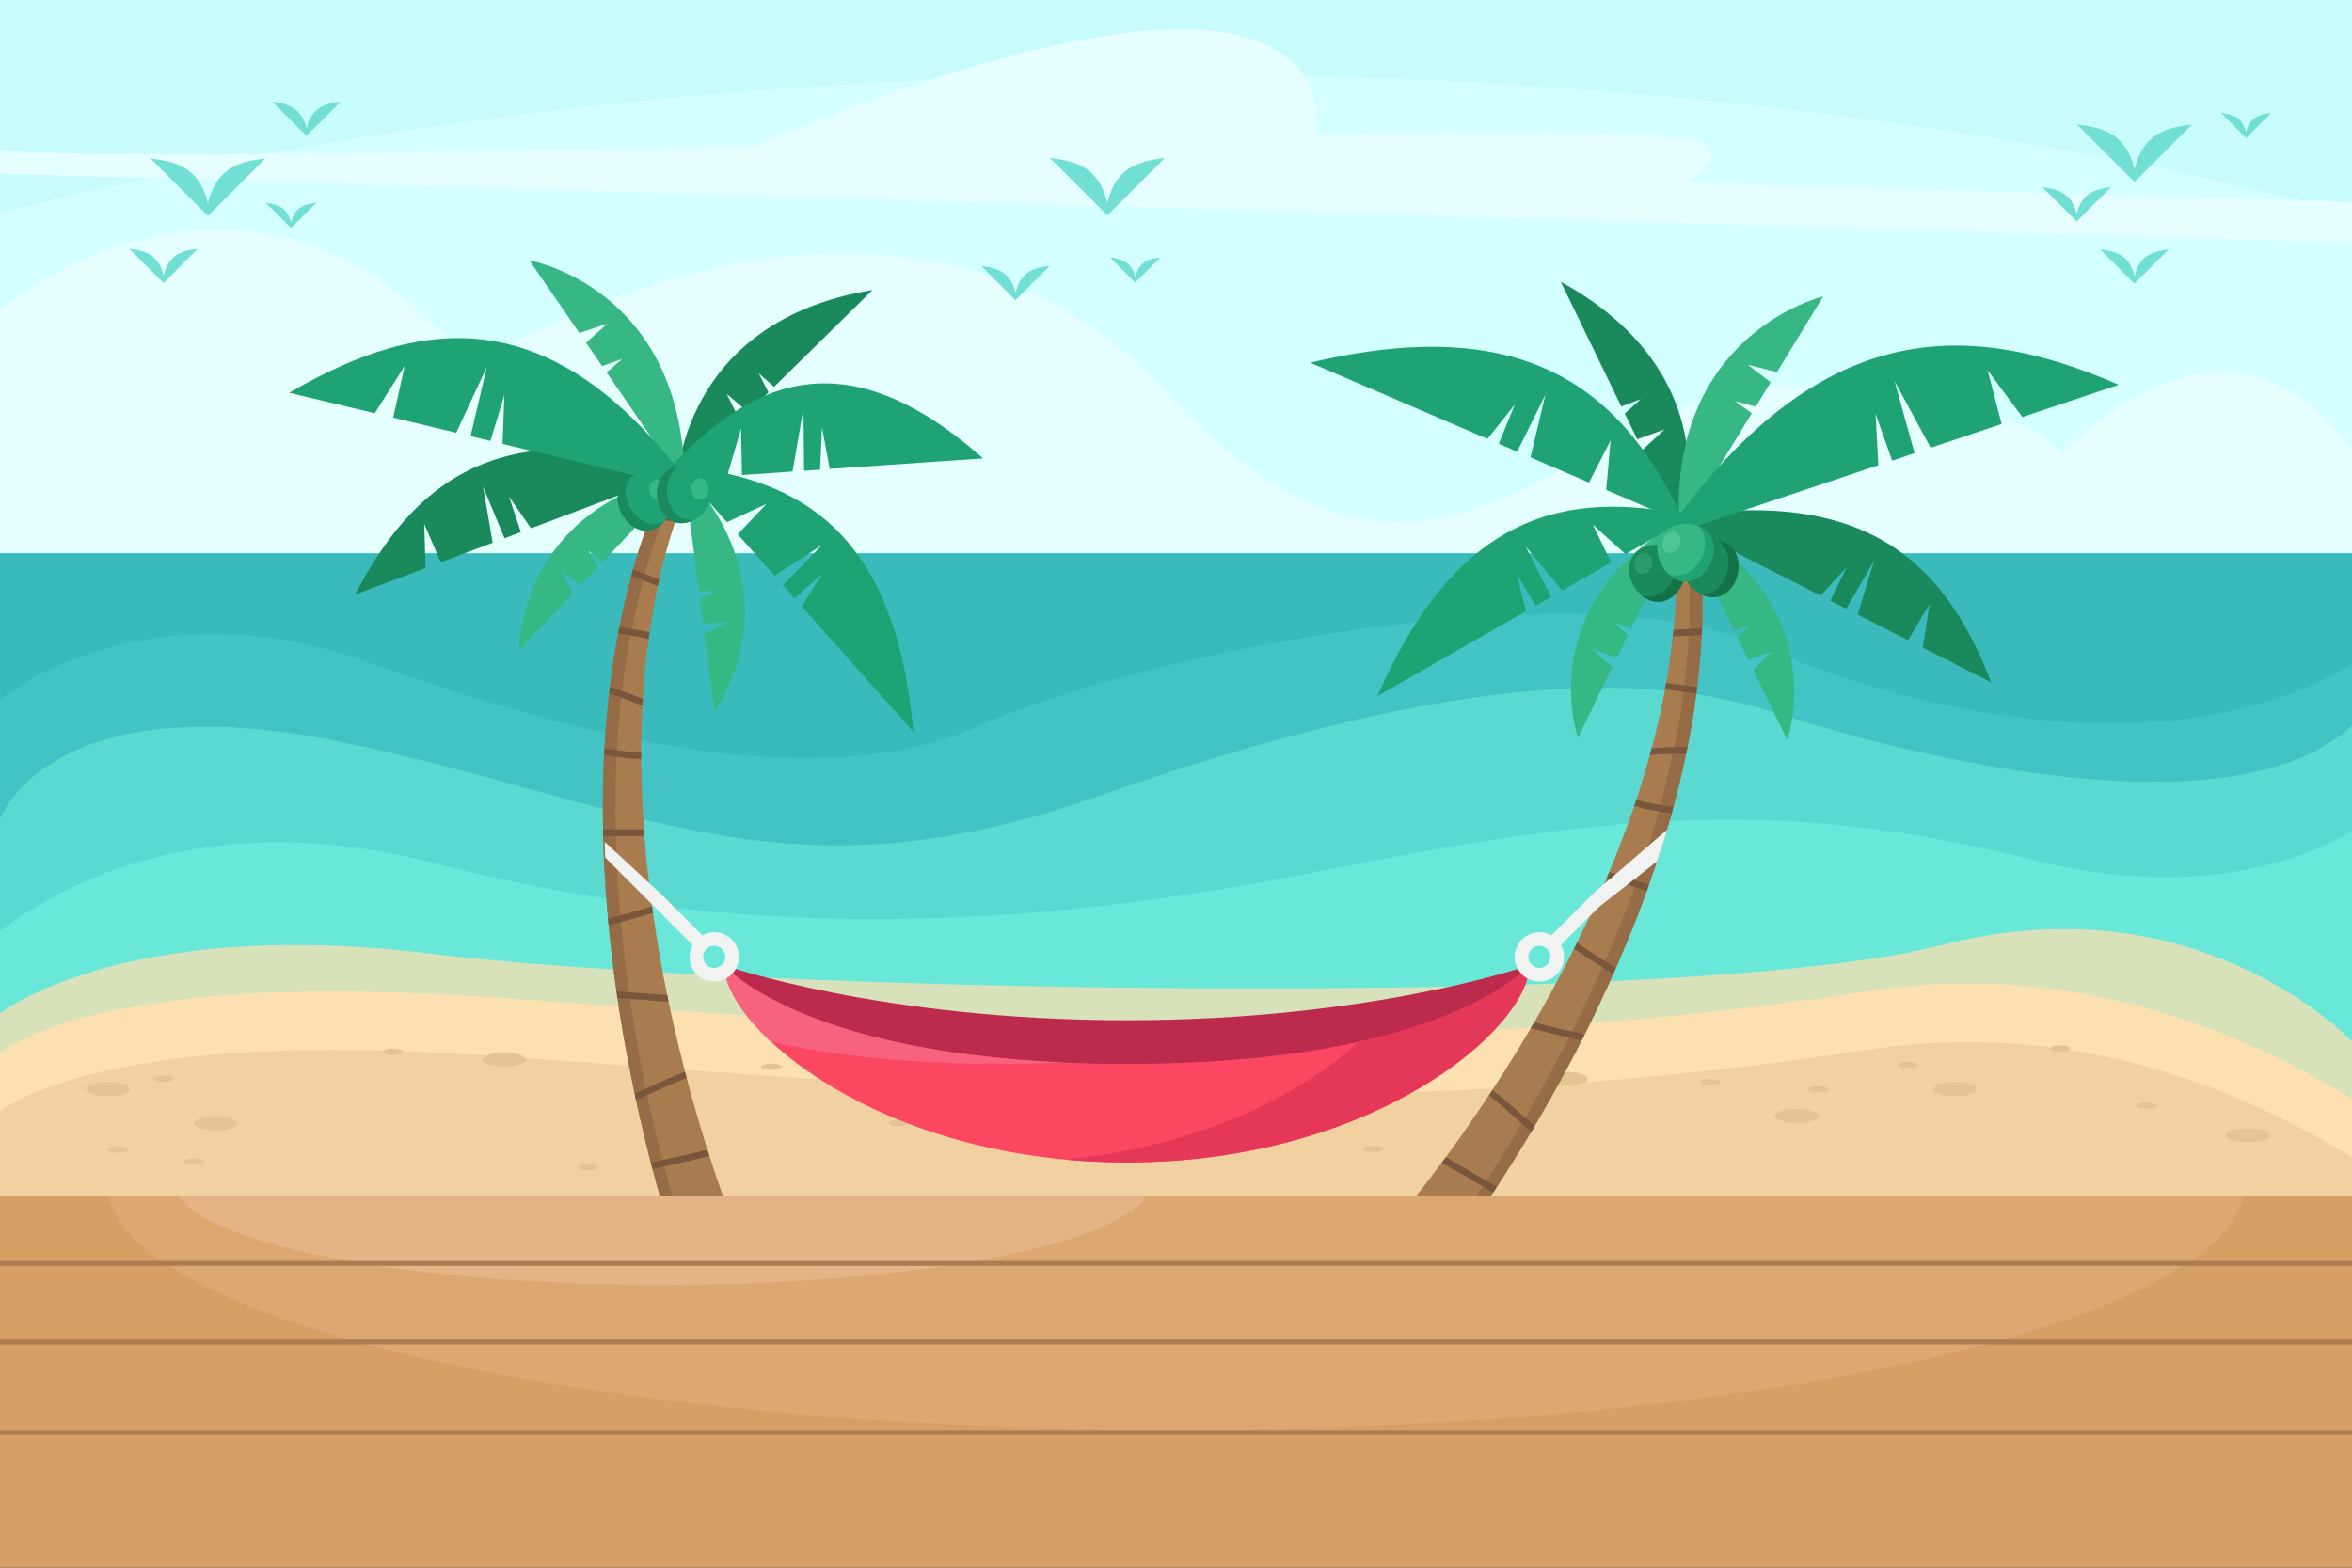 <svg xmlns="http://www.w3.org/2000/svg" id="master-artboard" width="3000" height="2000" x="0" y="0" version="1.1" viewBox="0 0 3000 2000" style="enable-background:new 0 0 3000 2000"><rect x="0" y="0" width="3000" height="2000" fill="#333333" stroke="none"/><g><path d="M 0 0 H 3000 V 940.2 H 0 V 0 Z" class="st0" transform="matrix(1, 0, 0, 1, 2.842170943040401e-14, 7.105427357601002e-15)" style="fill:#c8fcfa"/><path d="M0,272v551.8h3000V272C2571.1,160,2055.1,94.7,1500,94.7S428.9,160,0,272z" class="st1" transform="matrix(1, 0, 0, 1, 2.842170943040401e-14, 7.105427357601002e-15)" style="fill:#d3fffe"/><path d="M2630.2,579.2c0,0-63-87.7-345-87.7s-447,386.6-798.1,8.7S602,467,602,467C320,122,0,395.5,0,395.5v448.3 h3000V572C2832.7,350,2630.2,579.2,2630.2,579.2z" class="st2" transform="matrix(1, 0, 0, 1, 2.842170943040401e-14, 7.105427357601002e-15)" style="fill:#e5ffff"/><path d="M2179.3,186.7c-15.9-28.3-501.3-14.9-501.3-14.9s69.6-312.3-716.2,14.6c0,0-801.9,19.4-961.8,5.4l0,29.8 l3000,88.2v-52.4l-852.5-24.5C2147.5,232.8,2195.2,215,2179.3,186.7z" class="st2" transform="matrix(1, 0, 0, 1, 2.842170943040401e-14, 7.105427357601002e-15)" style="fill:#e5ffff"/></g><path d="M 0 706.2 H 3000 V 1761.7 H 0 V 706.2 Z" class="st3" transform="matrix(1, 0, 0, 1, 5.684341886080802e-14, 1.4210854715202004e-14)" style="fill:#69e7d9"/><path d="M2632.1,1185.2c-47.7,0-99.5,6-155.1,20.4c-155,40.1-506.4,55.5-875.4,55.5c-411.9,0-845.8-19.2-1052.6-44.5 c-63.5-7.8-120.9-11-172.4-11c-266.4,0-376.6,87.2-376.6,87.2v161.7h3000v-125.8C3000,1328.7,2865.6,1185.2,2632.1,1185.2z" class="st4" transform="matrix(1, 0, 0, 1, 5.684341886080802e-14, 1.4210854715202004e-14)" style="fill:#d7e2ba"/><path d="M2381,1264.7c-764,117.3-1416,22.7-1844,2.7s-537,76-537,76v418.2h3000v-360.1 C2823.4,1293.9,2614.9,1228.8,2381,1264.7z" class="st5" transform="matrix(1, 0, 0, 1, 5.684341886080802e-14, 1.4210854715202004e-14)" style="fill:#fce0b0"/><path d="M2381,1339.4c-764,117.3-1416,22.7-1844,2.7s-537,76-537,76v418.2h3000v-360.1 C2823.4,1368.6,2614.9,1303.5,2381,1339.4z" class="st6" transform="matrix(1, 0, 0, 1, 5.684341886080802e-14, 1.4210854715202004e-14)" style="fill:#f2d1a0"/><path d="M 165.9 1389.5 A 27.7 9 0 0 1 138.2 1398.5 A 27.7 9 0 0 1 110.5 1389.5 A 27.7 9 0 0 1 138.2 1380.5 A 27.7 9 0 0 1 165.9 1389.5 Z" class="st7" transform="matrix(1, 0, 0, 1, 5.684341886080802e-14, 1.4210854715202004e-14)" style="fill:#e5c493"/><path d="M 221.5 1376.4 A 12.8 4.1 0 0 1 208.7 1380.5 A 12.8 4.1 0 0 1 195.9 1376.4 A 12.8 4.1 0 0 1 208.7 1372.3 A 12.8 4.1 0 0 1 221.5 1376.4 Z" class="st7" transform="matrix(1, 0, 0, 1, 5.684341886080802e-14, 1.4210854715202004e-14)" style="fill:#e5c493"/><path d="M 163.6 1466.8 A 12.8 4.1 0 0 1 150.8 1470.9 A 12.8 4.1 0 0 1 138 1466.8 A 12.8 4.1 0 0 1 150.8 1462.7 A 12.8 4.1 0 0 1 163.6 1466.8 Z" class="st7" transform="matrix(1, 0, 0, 1, 5.684341886080802e-14, 1.4210854715202004e-14)" style="fill:#e5c493"/><path d="M 260.3 1481.7 A 12.8 4.1 0 0 1 247.5 1485.8 A 12.8 4.1 0 0 1 234.7 1481.7 A 12.8 4.1 0 0 1 247.5 1477.6 A 12.8 4.1 0 0 1 260.3 1481.7 Z" class="st7" transform="matrix(1, 0, 0, 1, 5.684341886080802e-14, 1.4210854715202004e-14)" style="fill:#e5c493"/><path d="M 513.9 1341.9 A 12.8 4.1 0 0 1 501.1 1346 A 12.8 4.1 0 0 1 488.3 1341.9 A 12.8 4.1 0 0 1 501.1 1337.8 A 12.8 4.1 0 0 1 513.9 1341.9 Z" class="st7" transform="matrix(1, 0, 0, 1, 5.684341886080802e-14, 1.4210854715202004e-14)" style="fill:#e5c493"/><path d="M 763 1489.3 A 12.8 4.1 0 0 1 750.2 1493.4 A 12.8 4.1 0 0 1 737.4 1489.3 A 12.8 4.1 0 0 1 750.2 1485.2 A 12.8 4.1 0 0 1 763 1489.3 Z" class="st7" transform="matrix(1, 0, 0, 1, 5.684341886080802e-14, 1.4210854715202004e-14)" style="fill:#e5c493"/><path d="M 996.4 1360.9 A 12.8 4.1 0 0 1 983.6 1365 A 12.8 4.1 0 0 1 970.8 1360.9 A 12.8 4.1 0 0 1 983.6 1356.8 A 12.8 4.1 0 0 1 996.4 1360.9 Z" class="st7" transform="matrix(1, 0, 0, 1, 5.684341886080802e-14, 1.4210854715202004e-14)" style="fill:#e5c493"/><path d="M 1517.2 1337.7 A 12.8 4.1 0 0 1 1504.4 1341.8 A 12.8 4.1 0 0 1 1491.6 1337.7 A 12.8 4.1 0 0 1 1504.4 1333.6 A 12.8 4.1 0 0 1 1517.2 1337.7 Z" class="st7" transform="matrix(1, 0, 0, 1, 5.684341886080802e-14, 1.4210854715202004e-14)" style="fill:#e5c493"/><path d="M 1158.9 1432.7 A 12.8 4.1 0 0 1 1146.1 1436.8 A 12.8 4.1 0 0 1 1133.3 1432.7 A 12.8 4.1 0 0 1 1146.1 1428.6 A 12.8 4.1 0 0 1 1158.9 1432.7 Z" class="st7" transform="matrix(1, 0, 0, 1, 5.684341886080802e-14, 1.4210854715202004e-14)" style="fill:#e5c493"/><path d="M 1764 1466 A 12.8 4.1 0 0 1 1751.2 1470.1 A 12.8 4.1 0 0 1 1738.4 1466 A 12.8 4.1 0 0 1 1751.2 1461.9 A 12.8 4.1 0 0 1 1764 1466 Z" class="st7" transform="matrix(1, 0, 0, 1, 5.684341886080802e-14, 1.4210854715202004e-14)" style="fill:#e5c493"/><path d="M 1807.5 1355 A 12.8 4.1 0 0 1 1794.7 1359.1 A 12.8 4.1 0 0 1 1781.9 1355 A 12.8 4.1 0 0 1 1794.7 1350.9 A 12.8 4.1 0 0 1 1807.5 1355 Z" class="st7" transform="matrix(1, 0, 0, 1, 5.684341886080802e-14, 1.4210854715202004e-14)" style="fill:#e5c493"/><path d="M 2331.9 1389.5 A 12.8 4.1 0 0 1 2319.1 1393.6 A 12.8 4.1 0 0 1 2306.3 1389.5 A 12.8 4.1 0 0 1 2319.1 1385.4 A 12.8 4.1 0 0 1 2331.9 1389.5 Z" class="st7" transform="matrix(1, 0, 0, 1, 5.684341886080802e-14, 1.4210854715202004e-14)" style="fill:#e5c493"/><path d="M 2640.8 1337.7 A 12.8 4.1 0 0 1 2628 1341.8 A 12.8 4.1 0 0 1 2615.2 1337.7 A 12.8 4.1 0 0 1 2628 1333.6 A 12.8 4.1 0 0 1 2640.8 1337.7 Z" class="st7" transform="matrix(1, 0, 0, 1, 5.684341886080802e-14, 1.4210854715202004e-14)" style="fill:#e5c493"/><path d="M 2751 1410.5 A 12.8 4.1 0 0 1 2738.2 1414.6 A 12.8 4.1 0 0 1 2725.4 1410.5 A 12.8 4.1 0 0 1 2738.2 1406.4 A 12.8 4.1 0 0 1 2751 1410.5 Z" class="st7" transform="matrix(1, 0, 0, 1, 5.684341886080802e-14, 1.4210854715202004e-14)" style="fill:#e5c493"/><path d="M 2195 1380.5 A 12.8 4.1 0 0 1 2182.2 1384.6 A 12.8 4.1 0 0 1 2169.4 1380.5 A 12.8 4.1 0 0 1 2182.2 1376.4 A 12.8 4.1 0 0 1 2195 1380.5 Z" class="st7" transform="matrix(1, 0, 0, 1, 5.684341886080802e-14, 1.4210854715202004e-14)" style="fill:#e5c493"/><path d="M 2446 1358.5 A 12.8 4.1 0 0 1 2433.2 1362.6 A 12.8 4.1 0 0 1 2420.4 1358.5 A 12.8 4.1 0 0 1 2433.2 1354.4 A 12.8 4.1 0 0 1 2446 1358.5 Z" class="st7" transform="matrix(1, 0, 0, 1, 5.684341886080802e-14, 1.4210854715202004e-14)" style="fill:#e5c493"/><path d="M 303 1433 A 27.7 9 0 0 1 275.3 1442 A 27.7 9 0 0 1 247.6 1433 A 27.7 9 0 0 1 275.3 1424 A 27.7 9 0 0 1 303 1433 Z" class="st7" transform="matrix(1, 0, 0, 1, 5.684341886080802e-14, 1.4210854715202004e-14)" style="fill:#e5c493"/><path d="M 884.6 1423.7 A 27.7 9 0 0 1 856.9 1432.7 A 27.7 9 0 0 1 829.2 1423.7 A 27.7 9 0 0 1 856.9 1414.7 A 27.7 9 0 0 1 884.6 1423.7 Z" class="st7" transform="matrix(1, 0, 0, 1, 5.684341886080802e-14, 1.4210854715202004e-14)" style="fill:#e5c493"/><path d="M 670.7 1351.9 A 27.7 9 0 0 1 643 1360.9 A 27.7 9 0 0 1 615.3 1351.9 A 27.7 9 0 0 1 643 1342.9 A 27.7 9 0 0 1 670.7 1351.9 Z" class="st7" transform="matrix(1, 0, 0, 1, 5.684341886080802e-14, 1.4210854715202004e-14)" style="fill:#e5c493"/><path d="M 1696.4 1360.9 A 27.7 9 0 0 1 1668.7 1369.9 A 27.7 9 0 0 1 1641 1360.9 A 27.7 9 0 0 1 1668.7 1351.9 A 27.7 9 0 0 1 1696.4 1360.9 Z" class="st7" transform="matrix(1, 0, 0, 1, 5.684341886080802e-14, 1.4210854715202004e-14)" style="fill:#e5c493"/><path d="M 1306.9 1448.5 A 27.7 9 0 0 1 1279.2 1457.5 A 27.7 9 0 0 1 1251.5 1448.5 A 27.7 9 0 0 1 1279.2 1439.5 A 27.7 9 0 0 1 1306.9 1448.5 Z" class="st7" transform="matrix(1, 0, 0, 1, 5.684341886080802e-14, 1.4210854715202004e-14)" style="fill:#e5c493"/><path d="M 2025.1 1376.4 A 27.7 9 0 0 1 1997.4 1385.4 A 27.7 9 0 0 1 1969.7 1376.4 A 27.7 9 0 0 1 1997.4 1367.4 A 27.7 9 0 0 1 2025.1 1376.4 Z" class="st7" transform="matrix(1, 0, 0, 1, 5.684341886080802e-14, 1.4210854715202004e-14)" style="fill:#e5c493"/><path d="M 2521.6 1389.5 A 27.7 9 0 0 1 2493.9 1398.5 A 27.7 9 0 0 1 2466.2 1389.5 A 27.7 9 0 0 1 2493.9 1380.5 A 27.7 9 0 0 1 2521.6 1389.5 Z" class="st7" transform="matrix(1, 0, 0, 1, 5.684341886080802e-14, 1.4210854715202004e-14)" style="fill:#e5c493"/><path d="M 2319 1423.7 A 27.7 9 0 0 1 2291.3 1432.7 A 27.7 9 0 0 1 2263.6 1423.7 A 27.7 9 0 0 1 2291.3 1414.7 A 27.7 9 0 0 1 2319 1423.7 Z" class="st7" transform="matrix(1, 0, 0, 1, 5.684341886080802e-14, 1.4210854715202004e-14)" style="fill:#e5c493"/><path d="M 2894.6 1448.5 A 27.7 9 0 0 1 2866.9 1457.5 A 27.7 9 0 0 1 2839.2 1448.5 A 27.7 9 0 0 1 2866.9 1439.5 A 27.7 9 0 0 1 2894.6 1448.5 Z" class="st7" transform="matrix(1, 0, 0, 1, 5.684341886080802e-14, 1.4210854715202004e-14)" style="fill:#e5c493"/><path d="M3000,706.2H0v481.7c82.8-63.1,266.7-160.6,553-86.9c404,104,766.9,84,1143.5,8s592.5-88,896.5-12 c179.9,45,316.4,15.2,407-36.4V706.2z" class="st8" transform="matrix(1, 0, 0, 1, 5.684341886080802e-14, 1.4210854715202004e-14)" style="fill:#5bd9d1"/><path d="M0,1045c0,0,61-175.9,437-98s560,210,960,70s669.2-172,866.6-108s597.4,156,741.4,12l-5-214.8H0V1045z" class="st9" transform="matrix(1, 0, 0, 1, 5.684341886080802e-14, 1.4210854715202004e-14)" style="fill:#44c3c5"/><path d="M0,892.3c0,0,179.6-149.7,466.3-48.5s579.6,173.2,785.1,81.2S2017,722.5,2245,823.7s556,150.9,760,20.1 l-5-137.6H0V892.3z" class="st10" transform="matrix(1, 0, 0, 1, 5.684341886080802e-14, 1.4210854715202004e-14)" style="fill:#3ababa"/><g><path d="M1485.8,201.5c0.4-0.1,0.6-0.2,0.4-0.4L1485.8,201.5z" class="st11" transform="matrix(1, 0, 0, 1, 5.684341886080802e-14, 1.4210854715202004e-14)" style="fill:#71dfd4"/><path d="M1339.2,201.5l-0.4-0.4C1338.7,201.3,1338.8,201.4,1339.2,201.5z" class="st11" transform="matrix(1, 0, 0, 1, 5.684341886080802e-14, 1.4210854715202004e-14)" style="fill:#71dfd4"/><path d="M1412.5,259.2c-2.5-11.4-7.7-26.1-18.8-37.1c-19.1-19.1-50.4-19.4-54.5-20.6l71.3,71.3l2,2l2-2l71.3-71.3 c-4.1,1.2-35.4,1.5-54.5,20.6C1420.2,233.1,1415,247.8,1412.5,259.2z" class="st11" transform="matrix(1, 0, 0, 1, 5.684341886080802e-14, 1.4210854715202004e-14)" style="fill:#71dfd4"/></g><path d="M1338.9,339.4c0.2-0.1,0.3-0.1,0.2-0.2L1338.9,339.4z" class="st11" transform="matrix(1, 0, 0, 1, 8.526512829121202e-14, 2.1316282072803006e-14)" style="fill:#71dfd4"/><path d="M1251.6,339.4l-0.2-0.2C1251.3,339.2,1251.4,339.3,1251.6,339.4z" class="st11" transform="matrix(1, 0, 0, 1, 8.526512829121202e-14, 2.1316282072803006e-14)" style="fill:#71dfd4"/><path d="M1295.3,373.7c-1.5-6.8-4.6-15.5-11.2-22.1c-11.4-11.4-30-11.5-32.5-12.3l42.4,42.4l1.2,1.2l1.2-1.2 l42.4-42.4c-2.5,0.7-21.1,0.9-32.5,12.3C1299.9,358.2,1296.8,366.9,1295.3,373.7z" class="st11" transform="matrix(1, 0, 0, 1, 8.526512829121202e-14, 2.1316282072803006e-14)" style="fill:#71dfd4"/><path d="M1480.1,328.5c0.2-0.1,0.2-0.1,0.2-0.2L1480.1,328.5z" class="st11" transform="matrix(1, 0, 0, 1, 8.526512829121202e-14, 2.1316282072803006e-14)" style="fill:#71dfd4"/><path d="M1416,328.5l-0.2-0.2C1415.8,328.4,1415.8,328.4,1416,328.5z" class="st11" transform="matrix(1, 0, 0, 1, 8.526512829121202e-14, 2.1316282072803006e-14)" style="fill:#71dfd4"/><path d="M1448,353.7c-1.1-5-3.4-11.4-8.2-16.2c-8.3-8.3-22-8.5-23.8-9l31.1,31.1l0.9,0.9l0.9-0.9l31.1-31.1 c-1.8,0.5-15.5,0.7-23.8,9C1451.4,342.3,1449.1,348.7,1448,353.7z" class="st11" transform="matrix(1, 0, 0, 1, 8.526512829121202e-14, 2.1316282072803006e-14)" style="fill:#71dfd4"/><g><path d="M338.5,202.1c0.4-0.1,0.6-0.2,0.4-0.4L338.5,202.1z" class="st11" transform="matrix(1, 0, 0, 1, 5.684341886080802e-14, 1.4210854715202004e-14)" style="fill:#71dfd4"/><path d="M191.9,202.1l-0.4-0.4C191.3,201.8,191.5,202,191.9,202.1z" class="st11" transform="matrix(1, 0, 0, 1, 5.684341886080802e-14, 1.4210854715202004e-14)" style="fill:#71dfd4"/><path d="M265.2,259.8c-2.5-11.4-7.7-26.1-18.8-37.1c-19.1-19.1-50.4-19.4-54.5-20.6l71.3,71.3l2,2l2-2l71.3-71.3 c-4.1,1.2-35.4,1.5-54.5,20.6C272.9,233.7,267.7,248.4,265.2,259.8z" class="st11" transform="matrix(1, 0, 0, 1, 5.684341886080802e-14, 1.4210854715202004e-14)" style="fill:#71dfd4"/></g><path d="M434.6,129.8c0.2-0.1,0.3-0.1,0.2-0.2L434.6,129.8z" class="st11" transform="matrix(1, 0, 0, 1, 8.526512829121202e-14, 2.1316282072803006e-14)" style="fill:#71dfd4"/><path d="M347.3,129.8l-0.2-0.2C347,129.7,347.1,129.8,347.3,129.8z" class="st11" transform="matrix(1, 0, 0, 1, 8.526512829121202e-14, 2.1316282072803006e-14)" style="fill:#71dfd4"/><path d="M391,164.2c-1.5-6.8-4.6-15.5-11.2-22.1c-11.4-11.4-30-11.5-32.5-12.3l42.4,42.4l1.2,1.2l1.2-1.2l42.4-42.4 c-2.5,0.7-21.1,0.9-32.5,12.3C395.6,148.7,392.5,157.4,391,164.2z" class="st11" transform="matrix(1, 0, 0, 1, 8.526512829121202e-14, 2.1316282072803006e-14)" style="fill:#71dfd4"/><path d="M252.4,317.4c0.2-0.1,0.3-0.1,0.2-0.2L252.4,317.4z" class="st11" transform="matrix(1, 0, 0, 1, 8.526512829121202e-14, 2.1316282072803006e-14)" style="fill:#71dfd4"/><path d="M165.1,317.4l-0.2-0.2C164.7,317.3,164.8,317.4,165.1,317.4z" class="st11" transform="matrix(1, 0, 0, 1, 8.526512829121202e-14, 2.1316282072803006e-14)" style="fill:#71dfd4"/><path d="M208.7,351.8c-1.5-6.8-4.6-15.5-11.2-22.1c-11.4-11.4-30-11.5-32.5-12.3l42.4,42.4l1.2,1.2l1.2-1.2 l42.4-42.4c-2.5,0.7-21.1,0.9-32.5,12.3C213.3,336.3,210.2,345,208.7,351.8z" class="st11" transform="matrix(1, 0, 0, 1, 8.526512829121202e-14, 2.1316282072803006e-14)" style="fill:#71dfd4"/><path d="M403.2,258.9c0.2-0.1,0.2-0.1,0.2-0.2L403.2,258.9z" class="st11" transform="matrix(1, 0, 0, 1, 8.526512829121202e-14, 2.1316282072803006e-14)" style="fill:#71dfd4"/><path d="M339.1,258.9l-0.2-0.2C338.9,258.8,339,258.8,339.1,258.9z" class="st11" transform="matrix(1, 0, 0, 1, 8.526512829121202e-14, 2.1316282072803006e-14)" style="fill:#71dfd4"/><path d="M371.2,284.1c-1.1-5-3.4-11.4-8.2-16.2c-8.3-8.3-22-8.5-23.8-9l31.1,31.1l0.9,0.9l0.9-0.9l31.1-31.1 c-1.8,0.5-15.5,0.7-23.8,9C374.5,272.7,372.3,279.1,371.2,284.1z" class="st11" transform="matrix(1, 0, 0, 1, 8.526512829121202e-14, 2.1316282072803006e-14)" style="fill:#71dfd4"/><g><path d="M2795.9,158.8c0.4-0.1,0.6-0.2,0.4-0.4L2795.9,158.8z" class="st11" transform="matrix(1, 0, 0, 1, 5.684341886080802e-14, 1.4210854715202004e-14)" style="fill:#71dfd4"/><path d="M2649.3,158.8l-0.4-0.4C2648.8,158.6,2648.9,158.7,2649.3,158.8z" class="st11" transform="matrix(1, 0, 0, 1, 5.684341886080802e-14, 1.4210854715202004e-14)" style="fill:#71dfd4"/><path d="M2722.6,216.5c-2.5-11.4-7.7-26.1-18.8-37.1c-19.1-19.1-50.4-19.4-54.5-20.6l71.3,71.3l2,2l2-2l71.3-71.3 c-4.1,1.2-35.4,1.5-54.5,20.6C2730.3,190.4,2725.1,205.1,2722.6,216.5z" class="st11" transform="matrix(1, 0, 0, 1, 5.684341886080802e-14, 1.4210854715202004e-14)" style="fill:#71dfd4"/></g><path d="M2692.5,238.9c0.2-0.1,0.3-0.1,0.2-0.2L2692.5,238.9z" class="st11" transform="matrix(1, 0, 0, 1, 8.526512829121202e-14, 2.1316282072803006e-14)" style="fill:#71dfd4"/><path d="M2605.2,238.9l-0.2-0.2C2604.9,238.8,2605,238.8,2605.2,238.9z" class="st11" transform="matrix(1, 0, 0, 1, 8.526512829121202e-14, 2.1316282072803006e-14)" style="fill:#71dfd4"/><path d="M2648.9,273.3c-1.5-6.8-4.6-15.5-11.2-22.1c-11.4-11.4-30-11.5-32.5-12.3l42.4,42.4l1.2,1.2l1.2-1.2 l42.4-42.4c-2.5,0.7-21.1,0.9-32.5,12.3C2653.5,257.7,2650.3,266.5,2648.9,273.3z" class="st11" transform="matrix(1, 0, 0, 1, 8.526512829121202e-14, 2.1316282072803006e-14)" style="fill:#71dfd4"/><path d="M2766.3,318.3c0.2-0.1,0.3-0.1,0.2-0.2L2766.3,318.3z" class="st11" transform="matrix(1, 0, 0, 1, 8.526512829121202e-14, 2.1316282072803006e-14)" style="fill:#71dfd4"/><path d="M2679,318.3l-0.2-0.2C2678.6,318.1,2678.7,318.2,2679,318.3z" class="st11" transform="matrix(1, 0, 0, 1, 8.526512829121202e-14, 2.1316282072803006e-14)" style="fill:#71dfd4"/><path d="M2722.6,352.6c-1.5-6.8-4.6-15.5-11.2-22.1c-11.4-11.4-30-11.5-32.5-12.3l42.4,42.4l1.2,1.2l1.2-1.2 l42.4-42.4c-2.5,0.7-21.1,0.9-32.5,12.3C2727.2,337.1,2724.1,345.8,2722.6,352.6z" class="st11" transform="matrix(1, 0, 0, 1, 8.526512829121202e-14, 2.1316282072803006e-14)" style="fill:#71dfd4"/><path d="M2896.9,144c0.2-0.1,0.2-0.1,0.2-0.2L2896.9,144z" class="st11" transform="matrix(1, 0, 0, 1, 8.526512829121202e-14, 2.1316282072803006e-14)" style="fill:#71dfd4"/><path d="M2832.8,144l-0.2-0.2C2832.6,143.8,2832.7,143.9,2832.8,144z" class="st11" transform="matrix(1, 0, 0, 1, 8.526512829121202e-14, 2.1316282072803006e-14)" style="fill:#71dfd4"/><path d="M2864.9,169.2c-1.1-5-3.4-11.4-8.2-16.2c-8.3-8.3-22-8.5-23.8-9l31.1,31.1l0.9,0.9l0.9-0.9l31.1-31.1 c-1.8,0.5-15.5,0.7-23.8,9C2868.2,157.8,2866,164.2,2864.9,169.2z" class="st11" transform="matrix(1, 0, 0, 1, 8.526512829121202e-14, 2.1316282072803006e-14)" style="fill:#71dfd4"/><g><path d="M2092.9,509.1l-20.5,18.5l15.9,32.8l34.6-12.5l-28,26.2l49.4,101.7c0,0,68.4-194.5-153.5-316.3l77.2,159.1 L2092.9,509.1z" class="st12" transform="matrix(1, 0, 0, 1, 5.684341886080802e-14, 1.4210854715202004e-14)" style="fill:#1a895c"/><path d="M2212.9,511.6l26.6,7.2l19-31.1l-29.2-22.4l37.2,9.4l58.9-96.5c0,0-200.7,47.5-183.2,300l92.2-151 L2212.9,511.6z" class="st13" transform="matrix(1, 0, 0, 1, 5.684341886080802e-14, 1.4210854715202004e-14)" style="fill:#37b783"/><path d="M2234.1,796.5l-18.1,16.4l14.1,29l30.7-11.1l-24.8,23.2l43.7,90.1c0,0,60.6-172.3-136-280.2l68.4,141 L2234.1,796.5z" class="st13" transform="matrix(1, 0, 0, 1, 5.684341886080802e-14, 1.4210854715202004e-14)" style="fill:#37b783"/><path d="M2058.3,793.8l18.1,16.4l-14.1,29l-30.7-11.1l24.8,23.2l-43.7,90.1c0,0-60.6-172.3,136-280.2l-68.4,141 L2058.3,793.8z" class="st13" transform="matrix(1, 0, 0, 1, 5.684341886080802e-14, 1.4210854715202004e-14)" style="fill:#37b783"/><g><path d="M2164.7,664.1c5.5,42.6,7.7,85.6,6.7,128.5c-1.6,42.9-6,85.7-12.9,128.1c-7.4,42.2-17,84.1-28.6,125.4 c-12,41.1-25.7,81.7-41,121.7c-31.1,79.7-68.1,157.1-110.1,231.6c-21,37.3-43.1,73.9-66.4,109.9c-11.7,17.9-23.6,35.8-35.9,53.4 c-6.2,8.8-12.4,17.6-18.8,26.3l-9.7,13.1c-3.3,4.4-6.5,8.6-10.2,13.4l-62.3-51.9c2.9-3.3,6.3-7.4,9.5-11.2l9.7-11.8 c6.4-7.9,12.8-16,19.1-24.1c12.7-16.2,24.9-32.8,37.1-49.4c24.1-33.4,47.3-67.7,69.4-102.6c44.3-69.8,83.7-142.6,117.7-217.9 c16.7-37.7,31.9-76.1,45.5-115.1c13.2-39.1,24.4-78.7,33.6-118.9c8.7-40.2,15-81,18.7-122c3-41,3.1-82.2-0.1-123.3L2164.7,664.1 z" class="st14" transform="matrix(1, 0, 0, 1, 5.684341886080802e-14, 1.4210854715202004e-14)" style="fill:#a87c4f"/><path d="M2164.7,664.1l-15.7,1.8c5,41,7,82.3,6.1,123.6c-1.6,42.9-6,85.7-12.9,128.1c-7.4,42.2-17,84.1-28.6,125.4 c-12,41.1-25.7,81.7-41,121.7c-31.1,79.7-68.1,157.1-110.1,231.6c-21,37.3-43.1,73.9-66.4,109.9c-11.7,17.9-23.6,35.8-35.9,53.4 c-6.2,8.8-12.4,17.6-18.8,26.3l-9.7,13.1c-1.8,2.4-3.5,4.7-5.3,7.1l11.4,9.5c3.8-4.8,6.9-9,10.2-13.4l9.7-13.1 c6.4-8.7,12.6-17.5,18.8-26.3c12.4-17.6,24.2-35.5,35.9-53.4c23.3-36,45.4-72.6,66.4-109.9c42-74.5,79-151.9,110.1-231.6 c15.3-40,29-80.6,41-121.7c11.6-41.3,21.2-83.1,28.6-125.4c6.9-42.4,11.3-85.1,12.9-128C2172.4,749.6,2170.2,706.7,2164.7,664.1 z" class="st15" transform="matrix(1, 0, 0, 1, 5.684341886080802e-14, 1.4210854715202004e-14)" style="fill:#956c45"/><g><path d="M2138,726.9c10.9,1.8,21.8,3.7,32.6,5.6c-0.1-2.9-0.3-5.8-0.4-8.7c-10.7-1.9-21.5-3.7-32.3-5.5 C2138,721.2,2138,724,2138,726.9z" class="st16" transform="matrix(1, 0, 0, 1, 5.684341886080802e-14, 1.4210854715202004e-14)" style="fill:#7a573c"/><path d="M2150.6,961.5c0.6-2.8,1.2-5.6,1.8-8.5c-15.3,0-30.5,0.5-45.8,1.5c-0.8,2.9-1.5,5.7-2.3,8.6 C2119.7,962,2135.1,961.5,2150.6,961.5z" class="st16" transform="matrix(1, 0, 0, 1, 5.684341886080802e-14, 1.4210854715202004e-14)" style="fill:#7a573c"/><path d="M1944.6,1425.4c-13.5-11.8-26.7-24-40.9-34.9c-1.5,2.3-3.1,4.6-4.6,7c16,12.2,30.8,26.3,45.9,39.5 c2.7,2.4,5.4,4.7,8.1,7.1c1.5-2.5,2.9-4.9,4.4-7.4L1944.6,1425.4z" class="st16" transform="matrix(1, 0, 0, 1, 5.684341886080802e-14, 1.4210854715202004e-14)" style="fill:#7a573c"/><path d="M2123.7,879.6c13.4,1.6,26.7,3.3,40,5.3c0.4-2.8,0.7-5.6,1-8.4c-13.2-1.9-26.4-3.6-39.7-5.2 C2124.6,874.1,2124.2,876.8,2123.7,879.6z" class="st16" transform="matrix(1, 0, 0, 1, 5.684341886080802e-14, 1.4210854715202004e-14)" style="fill:#7a573c"/><path d="M1956.7,1304.4c-1.5,2.5-2.9,5.1-4.4,7.6c21.6,5.3,43.2,10.5,64.9,15.5c1.3-2.6,2.6-5.2,4-7.8 C1999.7,1314.8,1978.2,1309.7,1956.7,1304.4z" class="st16" transform="matrix(1, 0, 0, 1, 5.684341886080802e-14, 1.4210854715202004e-14)" style="fill:#7a573c"/><path d="M2132.1,1037.8c0.7-2.7,1.5-5.4,2.2-8.2c-15.9-2.3-31.7-5.1-47.2-9.3c-0.9,2.7-1.7,5.4-2.6,8.1 C2100.1,1032.7,2116.1,1035.5,2132.1,1037.8z" class="st16" transform="matrix(1, 0, 0, 1, 5.684341886080802e-14, 1.4210854715202004e-14)" style="fill:#7a573c"/><path d="M2100.5,1136.6c1-2.7,1.8-5.3,2.8-8c-16.9-5.2-33.8-10.6-50.7-16c-1.1,2.6-2.2,5.2-3.3,7.8 C2066.3,1125.9,2083.4,1131.3,2100.5,1136.6z" class="st16" transform="matrix(1, 0, 0, 1, 5.684341886080802e-14, 1.4210854715202004e-14)" style="fill:#7a573c"/><path d="M2134.4,803.4c-0.3,2.8-0.6,5.7-0.9,8.5c12.4-0.6,24.7-1.2,37.1-2c0.2-2.8,0.3-5.7,0.4-8.5 C2158.8,802.1,2146.6,802.8,2134.4,803.4z" class="st16" transform="matrix(1, 0, 0, 1, 5.684341886080802e-14, 1.4210854715202004e-14)" style="fill:#7a573c"/><path d="M1839.1,1483.2c21.8,12.7,43.6,25.4,65.4,38.1c1.6-2.4,3.1-4.7,4.7-7.1c-21.7-12.6-43.4-25.3-65.1-37.9 C1842.4,1478.6,1840.7,1480.9,1839.1,1483.2z" class="st16" transform="matrix(1, 0, 0, 1, 5.684341886080802e-14, 1.4210854715202004e-14)" style="fill:#7a573c"/><path d="M2057.5,1242.8c1.2-2.6,2.3-5.2,3.5-7.8c-16.7-10.5-33.2-21.2-49.6-32.2c-1.3,2.5-2.6,5.1-3.8,7.6 C2024.1,1221.4,2040.7,1232.3,2057.5,1242.8z" class="st16" transform="matrix(1, 0, 0, 1, 5.684341886080802e-14, 1.4210854715202004e-14)" style="fill:#7a573c"/></g></g><path d="M2355.6,723.2l-21,43.2l20.3,10.3l35.9-62.2l-21.3,69.6l64.2,32.6l27.4-46l-8.6,55.5l87.2,44.3 c-58.4-152.3-159.7-252.6-412.1-209.5l194.6,98.9L2355.6,723.2z" class="st12" transform="matrix(1, 0, 0, 1, 5.684341886080802e-14, 1.4210854715202004e-14)" style="fill:#1a895c"/><path d="M1934.1,731.5l24.6,41.3l19.7-11.3l-32.3-64.2l46.5,56l62.5-35.8l-23.4-48.1l41.7,37.6l84.9-48.5 c-159.3-34.7-298.8-5.1-401.3,229.5l189.5-108.4L1934.1,731.5z" class="st17" transform="matrix(1, 0, 0, 1, 5.684341886080802e-14, 1.4210854715202004e-14)" style="fill:#1fa374"/><path d="M2392.2,527.7l21.3,60l28.5-9.6l-25.4-91.7l46,84.8l90.5-30.3l-17.9-68.6l44.4,59.7l122.8-41.1 c-198-86.3-386.8-83.9-580.7,194.4l274.2-91.8L2392.2,527.7z" class="st17" transform="matrix(1, 0, 0, 1, 5.684341886080802e-14, 1.4210854715202004e-14)" style="fill:#1fa374"/><path d="M1932.2,515.9l-20.5,50.2l23.5,10.1l35.9-72.6l-18.9,79.9l74.6,32.1l27.5-53.7l-5.6,63.1l101.2,43.5 c-76.7-167-197.9-272.5-478.6-205.8l226,97.2L1932.2,515.9z" class="st17" transform="matrix(1, 0, 0, 1, 5.684341886080802e-14, 1.4210854715202004e-14)" style="fill:#1fa374"/><g><path d="M2216.1,711.5c5.2,19.2-4.7,44.3-23.9,49.5c-19.2,5.2-40.4-11.5-45.6-30.7c-5.2-19.2,7.3-34.7,26.5-39.9 C2192.3,685.3,2210.9,692.3,2216.1,711.5z" class="st12" transform="matrix(1, 0, 0, 1, 5.684341886080802e-14, 1.4210854715202004e-14)" style="fill:#1a895c"/><path d="M2190.4,689.2c6.2,3.8,10.9,9.7,13.1,18c5.2,19.2-4.7,44.3-23.9,49.5c-3.8,1-7.6,1.2-11.4,0.6 c7.5,4.2,15.9,5.9,24.1,3.7c19.2-5.2,29.1-30.3,23.9-49.5C2212.5,698.3,2202.6,690.8,2190.4,689.2z" class="st18" transform="matrix(1, 0, 0, 1, 5.684341886080802e-14, 1.4210854715202004e-14)" style="fill:#147249"/><path d="M 2175.7 717.4 A 13.8 11.2 0 0 1 2161.9 728.6 A 13.8 11.2 0 0 1 2148.1 717.4 A 13.8 11.2 0 0 1 2161.9 706.2 A 13.8 11.2 0 0 1 2175.7 717.4 Z" class="st19" transform="matrix(1, 0, 0, 1, 5.684341886080802e-14, 1.4210854715202004e-14) matrix(9.739155e-02 -0.995 0.995 9.739155e-02 1237.349 2799.131)" style="fill:#2c9b6b"/></g><g><path d="M2149.8,723.9c1.3,19.8-13.3,42.6-33.2,43.9c-19.8,1.3-37.4-19.2-38.7-39.1c-1.3-19.8,14-32.6,33.8-33.9 C2131.7,693.5,2148.5,704,2149.8,723.9z" class="st12" transform="matrix(1, 0, 0, 1, 5.684341886080802e-14, 1.4210854715202004e-14)" style="fill:#1a895c"/><path d="M2129,696.9c5.3,4.9,8.8,11.7,9.3,20.2c1.3,19.8-13.3,42.6-33.2,43.9c-3.9,0.3-7.7-0.4-11.3-1.6 c6.5,5.6,14.5,8.9,22.9,8.4c19.8-1.3,34.5-24,33.2-43.9C2148.9,710.2,2140.6,700.9,2129,696.9z" class="st18" transform="matrix(1, 0, 0, 1, 5.684341886080802e-14, 1.4210854715202004e-14)" style="fill:#147249"/><path d="M 2109.3 719 A 13.8 11.2 0 0 1 2095.5 730.2 A 13.8 11.2 0 0 1 2081.7 719 A 13.8 11.2 0 0 1 2095.5 707.8 A 13.8 11.2 0 0 1 2109.3 719 Z" class="st19" transform="matrix(1, 0, 0, 1, 5.684341886080802e-14, 1.4210854715202004e-14) matrix(0.291 -0.957 0.957 0.291 798.188 2514.81)" style="fill:#2c9b6b"/></g><g><path d="M2185.9,700c0,19.9-16.1,41.6-36,41.6c-19.9,0-36-21.7-36-41.6c0-19.9,16.1-31.5,36-31.5 C2169.8,668.5,2185.9,680.1,2185.9,700z" class="st13" transform="matrix(1, 0, 0, 1, 5.684341886080802e-14, 1.4210854715202004e-14)" style="fill:#37b783"/><path d="M2166.9,671.7c5,5.2,8,12.2,8,20.8c0,19.9-16.1,41.6-36,41.6c-3.9,0-7.7-0.9-11.2-2.4 c6.1,6,13.8,9.9,22.3,9.9c19.9,0,36-21.7,36-41.6C2185.9,686.3,2178.2,676.5,2166.9,671.7z" class="st17" transform="matrix(1, 0, 0, 1, 5.684341886080802e-14, 1.4210854715202004e-14)" style="fill:#1fa374"/><path d="M 2145.8 691.5 A 13.8 11.2 0 0 1 2132 702.7 A 13.8 11.2 0 0 1 2118.2 691.5 A 13.8 11.2 0 0 1 2132 680.3 A 13.8 11.2 0 0 1 2145.8 691.5 Z" class="st20" transform="matrix(1, 0, 0, 1, 5.684341886080802e-14, 1.4210854715202004e-14) matrix(0.354 -0.935 0.935 0.354 730.562 2440.709)" style="fill:#4fc693"/></g></g><path d="M967.8,476.3l12.4,24.2l-25.8,25.4l-27.4-23.4l16.7,34l-80.2,79c0,0,4.1-205.6,249.4-245.5L987.3,493.5 L967.8,476.3z" class="st12" transform="matrix(1, 0, 0, 1, 8.526512829121202e-14, 2.1316282072803006e-14)" style="fill:#1a895c"/><path d="M793.5,458.1L768,467l-20.5-29.8l27-24.2L739,424.8l-63.7-92.6c0,0,198.6,34.6,198.1,287.7l-99.7-144.8 L793.5,458.1z" class="st13" transform="matrix(1, 0, 0, 1, 8.526512829121202e-14, 2.1316282072803006e-14)" style="fill:#37b783"/><path d="M750.5,702.7l11.8,21.1l-22.1,23.3l-25-19.8l15.8,29.5l-68.5,72.5c0,0-3-182.2,212.9-225.4L768.2,717.4 L750.5,702.7z" class="st13" transform="matrix(1, 0, 0, 1, 8.526512829121202e-14, 2.1316282072803006e-14)" style="fill:#37b783"/><path d="M914.6,753.2l-21.9,10.1l4.1,31.9l31.9-1.3l-30.2,14.6l12.8,98.9c0,0,109.6-145.6-39.7-307.5l20,154.7 L914.6,753.2z" class="st13" transform="matrix(1, 0, 0, 1, 8.526512829121202e-14, 2.1316282072803006e-14)" style="fill:#37b783"/><path d="M855.8,597.7c-18.2,38.8-33.6,79.1-45.9,120.2c-11.7,41.3-21,83.3-27.6,125.7 c-6.2,42.4-10.3,85.1-12.2,127.9c-1.6,42.7-1.4,85.5,0.4,128.1c4.3,85.2,14.6,170,30.6,253.5c7.9,41.8,17.2,83.3,27.6,124.5 c5.4,20.6,10.8,41.2,16.9,61.6c3,10.2,6.1,20.5,9.3,30.7l4.9,15.4c1.7,5.2,3.3,10.1,5.4,15.8l73.9-30.6c-1.7-4-3.6-8.9-5.4-13.5 l-5.3-14.1c-3.5-9.5-6.9-19.1-10.3-28.7c-6.8-19.2-13-38.7-19.1-58.2c-12.1-39.1-23-78.6-32.7-118.5 c-19.5-79.7-33.7-160.9-41.9-242.8c-3.8-40.9-6.1-82-6.6-123.2c-0.2-41.1,1.7-82.2,5.5-123.2c4.3-40.9,11.1-81.5,20.4-121.6 c9.9-39.9,22.6-79.1,38.2-117.2L855.8,597.7z" class="st14" transform="matrix(1, 0, 0, 1, 1.1368683772161603e-13, 2.842170943040401e-14)" style="fill:#a87c4f"/><path d="M855.8,597.7l14,6.4c-17.3,37.4-32,76.1-43.9,115.7c-11.7,41.3-21,83.3-27.6,125.7 c-6.2,42.4-10.3,85.1-12.2,127.9c-1.6,42.7-1.4,85.5,0.4,128.1c4.3,85.2,14.6,170,30.6,253.5c7.9,41.8,17.2,83.3,27.6,124.5 c5.4,20.6,10.8,41.2,16.9,61.6c3,10.2,6.1,20.5,9.3,30.7l4.9,15.4c0.9,2.8,1.8,5.5,2.8,8.3l-13.5,5.6c-2-5.7-3.6-10.6-5.4-15.8 l-4.9-15.4c-3.2-10.2-6.3-20.5-9.3-30.7c-6-20.5-11.5-41-16.9-61.6c-10.5-41.2-19.7-82.7-27.6-124.5 c-16-83.5-26.4-168.3-30.6-253.5c-1.8-42.6-2-85.4-0.4-128.1c2-42.7,6-85.4,12.2-127.9c6.6-42.4,15.9-84.4,27.6-125.7 C822.2,676.8,837.6,636.6,855.8,597.7z" class="st15" transform="matrix(1, 0, 0, 1, 1.1368683772161603e-13, 2.842170943040401e-14)" style="fill:#956c45"/><path d="M861.2,665.5c-10.7-1.6-21.3-3.1-32-4.5c1-2.7,2-5.4,3.1-8.1c10.6,1.4,21.1,3,31.6,4.5 C863,660.1,862.1,662.8,861.2,665.5z" class="st16" transform="matrix(1, 0, 0, 1, 1.4210854715202004e-13, 3.552713678800501e-14)" style="fill:#7a573c"/><path d="M777,884.8c0.3-2.9,0.6-5.7,0.9-8.6c14.2,4.6,28.2,9.7,42,15.2c-0.2,3-0.4,5.9-0.5,8.9 C805.5,894.7,791.3,889.5,777,884.8z" class="st16" transform="matrix(1, 0, 0, 1, 1.4210854715202004e-13, 3.552713678800501e-14)" style="fill:#7a573c"/><path d="M824.9,1388.2c16.2-7.1,32.3-14.8,48.8-20.8c0.7,2.7,1.4,5.3,2.1,8c-18.6,6.8-36.7,15.7-54.8,23.7 c-3.2,1.4-6.5,2.9-9.7,4.3c-0.6-2.8-1.2-5.6-1.8-8.3L824.9,1388.2z" class="st16" transform="matrix(1, 0, 0, 1, 1.4210854715202004e-13, 3.552713678800501e-14)" style="fill:#7a573c"/><path d="M827.3,815.1c-12.9-2.5-25.9-4.9-38.8-7.1c0.5-2.8,1.1-5.5,1.6-8.3c12.9,2.2,25.7,4.5,38.5,7 C828.2,809.6,827.7,812.3,827.3,815.1z" class="st16" transform="matrix(1, 0, 0, 1, 1.4210854715202004e-13, 3.552713678800501e-14)" style="fill:#7a573c"/><path d="M851,1269.5c0.6,2.9,1.1,5.7,1.7,8.6c-21.7-1.5-43.4-3.1-65-4.8c-0.4-2.9-0.9-5.7-1.3-8.6 C807.9,1266.4,829.5,1268,851,1269.5z" class="st16" transform="matrix(1, 0, 0, 1, 1.4210854715202004e-13, 3.552713678800501e-14)" style="fill:#7a573c"/><path d="M770.6,963c0.1-2.8,0.3-5.6,0.5-8.4c15.5,2.6,31,4.7,46.7,5.4c0,2.8-0.1,5.6-0.1,8.5 C801.8,967.8,786.2,965.7,770.6,963z" class="st16" transform="matrix(1, 0, 0, 1, 1.4210854715202004e-13, 3.552713678800501e-14)" style="fill:#7a573c"/><path d="M769.4,1066.5c-0.1-2.8-0.1-5.6-0.1-8.5c17.3,0.1,34.7,0.1,52.1,0.1c0.2,2.8,0.4,5.6,0.6,8.4 C804.4,1066.6,786.9,1066.6,769.4,1066.5z" class="st16" transform="matrix(1, 0, 0, 1, 1.4210854715202004e-13, 3.552713678800501e-14)" style="fill:#7a573c"/><path d="M840.9,739.3c-0.6,2.8-1.2,5.6-1.8,8.4c-11.3-4.3-22.6-8.6-33.8-13.1c0.7-2.7,1.5-5.5,2.2-8.2 C818.6,730.8,829.7,735.1,840.9,739.3z" class="st16" transform="matrix(1, 0, 0, 1, 1.4210854715202004e-13, 3.552713678800501e-14)" style="fill:#7a573c"/><path d="M905,1475c-24.2,5.5-48.4,11-72.6,16.5c-0.7-2.7-1.4-5.4-2.2-8.1c24-5.5,48.1-10.9,72.1-16.4 C903.3,1469.7,904.1,1472.3,905,1475z" class="st16" transform="matrix(1, 0, 0, 1, 1.4210854715202004e-13, 3.552713678800501e-14)" style="fill:#7a573c"/><path d="M776.4,1180.5c-0.3-2.8-0.5-5.7-0.8-8.5c18.7-4.9,37.4-10.1,56-15.7c0.4,2.8,0.8,5.6,1.2,8.4 C814.1,1170.3,795.3,1175.5,776.4,1180.5z" class="st16" transform="matrix(1, 0, 0, 1, 1.4210854715202004e-13, 3.552713678800501e-14)" style="fill:#7a573c"/><path d="M649.2,633.4l15.2,45.4l-20.9,7.9l-27.4-65.9l12.3,71.6l-66.2,24.9l-21.1-48.8l1.7,56.1l-89.8,33.9 C528,614,638.1,526.2,877.7,598.4L677.3,674L649.2,633.4z" class="st12" transform="matrix(1, 0, 0, 1, 8.526512829121202e-14, 2.1316282072803006e-14)" style="fill:#1a895c"/><path d="M1049.1,731.4l-35.6,31.9l-14.8-16.7l49.8-51.3l-60.5,39.2l-47-52.9l36.6-38.7l-50.4,23.2l-63.8-71.8 c158.7,15.1,279,85.3,301.7,339.4l-142.5-160.2L1049.1,731.4z" class="st17" transform="matrix(1, 0, 0, 1, 8.526512829121202e-14, 2.1316282072803006e-14)" style="fill:#1fa374"/><path d="M643.3,504.1l-17.8,58.4l-25.3-6.1L621,468l-39.1,84.1l-80.4-19.3l14.7-66.1L478,527.2l-109.1-26.1 c173.3-100.9,339.9-117.7,515.6,123.5L641,566.3L643.3,504.1z" class="st17" transform="matrix(1, 0, 0, 1, 8.526512829121202e-14, 2.1316282072803006e-14)" style="fill:#1fa374"/><path d="M1048.5,545.5l-2.5,53.7l-20.4,1.4l-0.8-79.8l-13.9,80.8l-64.5,4.4l-1.2-59.3l-17.7,60.6l-87.6,6 c112.5-129.3,235.7-186.2,414-28.5l-195.5,13.4L1048.5,545.5z" class="st17" transform="matrix(1, 0, 0, 1, 8.526512829121202e-14, 2.1316282072803006e-14)" style="fill:#1fa374"/><path d="M788,639.5c1.9,19.7,19.6,39.5,39,37.3c19.4-2.2,33-25.5,31.2-45.2c-1.9-19.7-18.7-29.5-38-27.3 C800.8,606.5,786.1,619.8,788,639.5z" class="st17" transform="matrix(1, 0, 0, 1, 1.1368683772161603e-13, 2.842170943040401e-14)" style="fill:#1fa374"/><path d="M803.9,609.4c-4.3,5.7-6.6,13-5.8,21.5c1.9,19.7,19.6,39.5,39,37.3c3.8-0.4,7.4-1.7,10.7-3.6 c-5.4,6.6-12.6,11.3-20.7,12.2c-19.4,2.2-37.1-17.6-39-37.3C786.7,625.9,793.3,615.3,803.9,609.4z" class="st12" transform="matrix(1, 0, 0, 1, 1.1368683772161603e-13, 2.842170943040401e-14)" style="fill:#1a895c"/><path d="M829.9,630.3c3.3,6.8,10.4,10,15.8,7.2c5.4-2.8,7.1-10.6,3.8-17.3c-3.3-6.8-10.4-10-15.8-7.2 C828.3,615.7,826.6,623.5,829.9,630.3z" class="st13" transform="matrix(1, 0, 0, 1, 1.1368683772161603e-13, 2.842170943040401e-14)" style="fill:#37b783"/><path d="M840.1,615.8c-6.1,18.9,2.1,44.4,20.6,50.4c18.5,6,40.1-9.8,46.3-28.7c6.1-18.9-5.2-34.9-23.7-40.9 C864.8,590.7,846.2,596.9,840.1,615.8z" class="st17" transform="matrix(1, 0, 0, 1, 1.1368683772161603e-13, 2.842170943040401e-14)" style="fill:#1fa374"/><path d="M866.4,594.6c-6.2,3.5-11.2,9.2-13.8,17.4c-6.1,18.9,2.1,44.4,20.6,50.4c3.6,1.2,7.4,1.5,11.1,1.1 c-7.5,3.8-15.9,5.2-23.7,2.7c-18.5-6-26.7-31.5-20.6-50.4C844.3,602.7,854.5,595.7,866.4,594.6z" class="st12" transform="matrix(1, 0, 0, 1, 1.1368683772161603e-13, 2.842170943040401e-14)" style="fill:#1a895c"/><path d="M881.8,624.6c0.3,7.6,5.4,13.5,11.5,13.1c6-0.3,10.7-6.8,10.4-14.4c-0.3-7.6-5.4-13.5-11.5-13.1 C886.2,610.6,881.5,617,881.8,624.6z" class="st13" transform="matrix(1, 0, 0, 1, 1.1368683772161603e-13, 2.842170943040401e-14)" style="fill:#37b783"/><path d="M923.9,1231.5l83.6,102l429.8,102l390.6-78.3l122.8-125.8c0,0-198.6,70.2-513.4,70.2 S923.9,1231.5,923.9,1231.5z" class="st21" transform="matrix(1, 0, 0, 1, 8.526512829121202e-14, 2.1316282072803006e-14)" style="fill:#bc2a4d"/><path d="M1437.3,1357.3c-408.9,0-513.4-125.8-513.4-125.8c0,80,198.1,251.5,513.4,251.5s513.4-171.5,513.4-251.5 C1950.7,1231.5,1846.2,1357.3,1437.3,1357.3z" class="st22" transform="matrix(1, 0, 0, 1, 8.526512829121202e-14, 2.1316282072803006e-14)" style="fill:#fc4762"/><path d="M1732.4,1329.2c-70.7,65.8-201,133.8-374.4,150.1c25.5,2.4,51.9,3.7,79.2,3.7 c315.3,0,513.4-171.5,513.4-251.5C1950.7,1231.5,1900.2,1292.2,1732.4,1329.2z" class="st23" transform="matrix(1, 0, 0, 1, 8.526512829121202e-14, 2.1316282072803006e-14)" style="fill:#e53859"/><path d="M923.9,1231.5c0,25.9,20.8,61.5,59.7,97.7c73.8,16.3,170.3,28,295.2,28c27.8,0,54.2-0.6,79.2-1.7 C1014.7,1340.7,923.9,1231.5,923.9,1231.5z" class="st24" transform="matrix(1, 0, 0, 1, 8.526512829121202e-14, 2.1316282072803006e-14)" style="fill:#f9627f"/><path d="M1963.5,1189.3c-17.4,0-31.5,14.1-31.5,31.5c0,17.4,14.1,31.5,31.5,31.5c17.4,0,31.5-14.1,31.5-31.5 C1995,1203.4,1980.9,1189.3,1963.5,1189.3z M1963.5,1234.8c-7.8,0-14.1-6.3-14.1-14.1c0-7.8,6.3-14.1,14.1-14.1 c7.7,0,14.1,6.3,14.1,14.1C1977.6,1228.5,1971.3,1234.8,1963.5,1234.8z" class="st25" transform="matrix(1, 0, 0, 1, 8.526512829121202e-14, 2.1316282072803006e-14)" style="fill:#f1f2f2"/><path d="M911,1189.3c-17.4,0-31.5,14.1-31.5,31.5c0,17.4,14.1,31.5,31.5,31.5s31.5-14.1,31.5-31.5 C942.5,1203.4,928.4,1189.3,911,1189.3z M911,1234.8c-7.7,0-14.1-6.3-14.1-14.1c0-7.8,6.3-14.1,14.1-14.1 c7.8,0,14.1,6.3,14.1,14.1C925.1,1228.5,918.8,1234.8,911,1234.8z" class="st25" transform="matrix(1, 0, 0, 1, 8.526512829121202e-14, 2.1316282072803006e-14)" style="fill:#f1f2f2"/><path d="M771.3,1074c0.1,5.3,0.5,13,0.6,20l62.9,62.9l54,54l12.3-12.3l-58.5-58.5L771.3,1074z" class="st25" transform="matrix(1, 0, 0, 1, 8.526512829121202e-14, 2.1316282072803006e-14)" style="fill:#f1f2f2"/><path d="M 2015.5 1616.5 L 2053.9 1623.7 L 2015.5 1616.5 Z" class="st26" transform="matrix(1, 0, 0, 1, 8.526512829121202e-14, 2.1316282072803006e-14)" style="fill:#967e62"/><path d="M 2015.5 1616.5 L 2015.5 1616.5 L 2015.5 1616.5 Z" class="st26" transform="matrix(1, 0, 0, 1, 8.526512829121202e-14, 2.1316282072803006e-14)" style="fill:#967e62"/><path d="M 2053.9 1623.7 L 2055 1623.9 L 2015.5 1616.5 Z" class="st26" transform="matrix(1, 0, 0, 1, 8.526512829121202e-14, 2.1316282072803006e-14)" style="fill:#967e62"/><path d="M2032,1140l-7.8,7.8l-50.7,50.7l12.3,12.3l41.4-41.4l12.6-12.6l73.7-57.8c4.3-12.2,10.2-30.1,12.7-40.3 L2032,1140z" class="st25" transform="matrix(1, 0, 0, 1, 8.526512829121202e-14, 2.1316282072803006e-14)" style="fill:#f1f2f2"/><path d="M 0 1526.5 H 3000 V 2000 H 0 V 1526.5 Z" class="st27" transform="matrix(1, 0, 0, 1, 5.684341886080802e-14, 1.4210854715202004e-14)" style="fill:#d69f63"/><path d="M138.2,1526.5c40.8,166.2,634.9,298,1361.8,298s1321-131.8,1361.8-298H138.2z" class="st28" transform="matrix(1, 0, 0, 1, 5.684341886080802e-14, 1.4210854715202004e-14)" style="fill:#dda772"/><path d="M228.2,1526.5c42.3,63.7,302.3,112.8,616.7,112.8s574.5-49,616.7-112.8H228.2z" class="st29" transform="matrix(1, 0, 0, 1, 5.684341886080802e-14, 1.4210854715202004e-14)" style="fill:#e5b385"/><path d="M 0 1608.7 H 3000 V 1615 H 0 V 1608.7 Z" class="st30" transform="matrix(1, 0, 0, 1, 5.684341886080802e-14, 1.4210854715202004e-14)" style="fill:#ad7c53"/><path d="M 0 1709.1 H 3000 V 1715.4 H 0 V 1709.1 Z" class="st30" transform="matrix(1, 0, 0, 1, 5.684341886080802e-14, 1.4210854715202004e-14)" style="fill:#ad7c53"/><path d="M 0 1824.5 H 3000 V 1830.8 H 0 V 1824.5 Z" class="st30" transform="matrix(1, 0, 0, 1, 5.684341886080802e-14, 1.4210854715202004e-14)" style="fill:#ad7c53"/></svg>